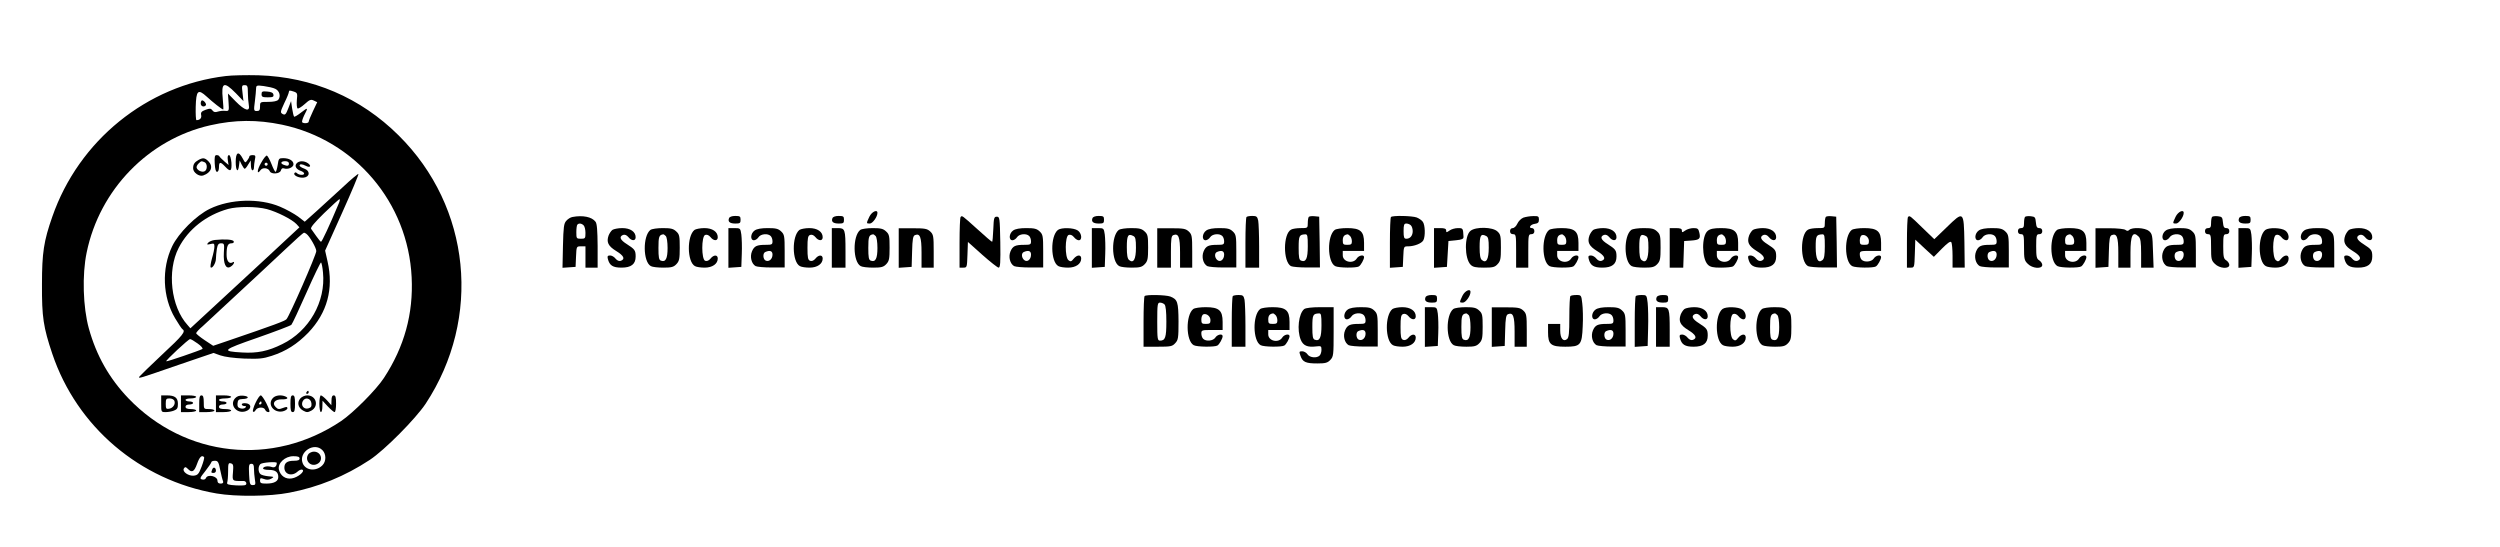 <?xml version="1.0" standalone="no"?>
<!DOCTYPE svg PUBLIC "-//W3C//DTD SVG 20010904//EN"
 "http://www.w3.org/TR/2001/REC-SVG-20010904/DTD/svg10.dtd">
<svg version="1.0" xmlns="http://www.w3.org/2000/svg"
 width="1644pt" height="360pt" viewBox="0 0 1644 360"
 preserveAspectRatio="xMidYMid meet">

<g transform="translate(0,360) scale(0.1,-0.1)"
fill="#000000" stroke="none">
<path d="M1485 3100 c-520 -62 -967 -424 -1141 -925 -56 -160 -68 -236 -68
-445 -1 -216 9 -281 68 -457 162 -480 575 -831 1080 -918 129 -22 350 -20 478
5 193 37 366 108 530 216 98 65 300 269 367 369 371 564 298 1294 -178 1765
-251 249 -568 384 -921 395 -80 2 -176 0 -215 -5z m65 -112 l51 -53 -6 53 c-6
48 -5 52 14 52 18 0 21 -6 21 -49 0 -27 3 -63 6 -80 10 -49 -25 -40 -86 22
l-51 52 4 -58 c4 -57 3 -58 -22 -56 -14 2 -36 -1 -49 -5 -17 -6 -27 -3 -35 8
-10 14 -17 14 -45 4 -27 -10 -33 -17 -29 -35 4 -20 -9 -33 -31 -33 -4 0 -6 39
-5 87 3 109 15 120 72 68 40 -37 101 -85 109 -85 2 0 1 31 -3 69 -11 110 7
118 85 39z m260 28 c28 -13 38 -49 20 -72 -8 -9 -32 -14 -66 -14 -53 0 -54 0
-54 -30 0 -24 -4 -30 -21 -30 -20 0 -21 3 -13 63 4 34 8 72 8 85 1 21 4 22 51
16 28 -4 61 -11 75 -18z m142 -75 c-2 -27 0 -51 5 -54 5 -3 26 10 46 28 32 29
41 33 60 24 l23 -11 -28 -59 c-15 -32 -28 -63 -28 -69 0 -11 -33 -14 -43 -4
-3 4 3 24 13 45 28 53 26 55 -20 19 -23 -18 -43 -30 -46 -27 -3 3 -9 27 -13
54 l-7 48 -18 -47 c-16 -41 -21 -46 -37 -38 -17 10 -16 14 11 73 17 34 30 67
30 74 0 9 7 9 28 2 28 -9 29 -12 24 -58z m-97 -161 c479 -101 828 -511 852
-1003 12 -240 -48 -457 -182 -662 -50 -77 -202 -230 -282 -284 -450 -302
-1025 -240 -1399 150 -126 132 -210 280 -260 460 -38 138 -45 352 -14 499 85
413 406 744 812 836 163 37 309 38 473 4z m265 -2140 c26 -26 26 -74 0 -100
-42 -42 -111 -35 -130 15 -27 72 75 140 130 85z m-778 -46 c3 -3 -4 -31 -16
-62 -19 -50 -26 -57 -52 -60 -36 -3 -77 27 -65 47 8 12 12 12 26 -2 27 -28 42
-20 61 33 16 45 31 60 46 44z m628 -9 c0 -11 -11 -15 -38 -15 -43 0 -62 -14
-62 -45 0 -45 50 -60 87 -26 11 10 25 16 32 12 18 -11 -31 -51 -70 -57 -41 -7
-75 17 -85 58 -9 42 40 88 95 88 30 0 41 -4 41 -15z m-522 -75 c7 -34 15 -67
19 -75 3 -10 -2 -15 -16 -15 -14 0 -21 6 -21 19 0 30 -65 45 -76 17 -3 -8 -13
-12 -25 -9 -17 5 -15 10 21 55 22 28 40 55 40 59 0 5 10 9 23 9 20 0 25 -8 35
-60z m84 -16 c-5 -59 -6 -58 71 -57 9 0 17 -8 17 -16 0 -13 -11 -15 -66 -13
-53 3 -64 7 -60 19 3 8 6 41 6 73 0 51 2 58 18 53 16 -4 18 -12 14 -59z m288
62 c0 -23 -14 -34 -33 -27 -26 9 -57 3 -57 -10 0 -5 17 -9 38 -9 43 0 62 -14
62 -47 0 -28 -27 -43 -79 -43 -34 0 -41 3 -41 20 0 17 3 18 26 10 18 -7 32 -6
47 2 21 12 20 13 -18 16 -22 2 -45 8 -52 14 -16 13 -17 50 -1 66 11 11 108 18
108 8z m-150 -38 c0 -18 3 -50 6 -70 6 -34 4 -38 -14 -38 -18 0 -21 7 -24 70
-3 61 -1 70 15 70 13 0 17 -8 17 -32z"/>
<path d="M1320 2920 c0 -19 20 -27 33 -13 8 7 -11 33 -24 33 -5 0 -9 -9 -9
-20z"/>
<path d="M1720 2981 c0 -18 6 -21 41 -21 33 0 40 3 37 18 -2 12 -14 18 -41 20
-32 3 -37 0 -37 -17z"/>
<path d="M1550 2535 c0 -59 16 -76 22 -22 l4 32 13 -27 c8 -16 17 -28 20 -28
4 0 14 12 23 28 l17 27 1 -32 c0 -18 5 -33 10 -33 6 0 10 8 10 19 0 10 3 33 6
50 6 27 4 31 -15 31 -11 0 -21 -4 -21 -8 0 -5 -6 -17 -14 -27 -13 -18 -14 -17
-30 13 -27 51 -46 42 -46 -23z"/>
<path d="M1412 2525 c2 -36 7 -55 15 -55 8 0 13 13 13 30 0 37 9 38 40 5 35
-38 45 -32 42 25 -3 31 -9 50 -16 50 -8 0 -11 -11 -8 -32 l5 -33 -29 25 c-16
14 -30 28 -32 33 -2 4 -10 7 -18 7 -12 0 -14 -12 -12 -55z"/>
<path d="M1717 2529 c-28 -48 -29 -83 -3 -47 14 19 51 14 60 -8 9 -22 67 -18
73 5 3 12 11 17 19 14 26 -10 64 6 64 27 0 23 -28 40 -68 40 -28 0 -30 -3 -36
-45 -4 -25 -10 -45 -14 -45 -4 0 -16 23 -27 52 -11 28 -25 53 -30 55 -6 1 -23
-20 -38 -48z m183 -4 c0 -16 -9 -19 -34 -9 -25 9 -19 24 9 24 16 0 25 -6 25
-15z m-140 -5 c0 -5 -4 -10 -10 -10 -5 0 -10 5 -10 10 0 6 5 10 10 10 6 0 10
-4 10 -10z"/>
<path d="M1305 2548 c-26 -15 -35 -28 -35 -55 0 -28 40 -56 66 -47 54 19 68
60 34 94 -23 23 -36 24 -65 8z m39 -14 c21 -8 21 -53 0 -61 -18 -7 -45 6 -51
24 -2 6 3 18 12 27 19 18 18 18 39 10z"/>
<path d="M1950 2525 c-15 -18 -1 -40 31 -50 10 -4 19 -11 19 -16 0 -13 -34
-11 -47 2 -7 7 -13 7 -17 0 -9 -14 30 -33 62 -29 41 5 43 45 3 59 -17 6 -31
15 -31 20 0 12 17 11 42 -2 27 -14 38 -1 14 17 -26 18 -60 18 -76 -1z"/>
<path d="M2254 2369 c-55 -50 -133 -122 -174 -159 l-76 -68 -44 34 c-25 18
-78 48 -119 65 -135 57 -327 51 -461 -14 -89 -43 -206 -159 -248 -247 -70
-146 -63 -334 19 -472 22 -37 44 -70 49 -73 23 -14 3 -40 -133 -166 -78 -73
-145 -139 -150 -145 -9 -16 -11 -16 267 80 l220 75 45 -16 c28 -10 90 -18 158
-21 96 -3 122 -1 180 18 93 30 167 77 240 152 125 131 168 289 127 469 l-16
71 112 249 c62 138 110 252 107 255 -2 3 -49 -36 -103 -87z m-28 -111 c-59
-141 -109 -248 -115 -248 -3 0 -17 17 -31 37 -14 20 -29 41 -34 48 -6 8 22 41
85 103 52 50 97 92 102 92 4 0 1 -15 -7 -32z m-471 -33 c67 -18 164 -67 194
-98 l20 -22 -226 -210 c-125 -116 -286 -265 -359 -332 l-132 -122 -19 22
c-109 120 -136 356 -58 507 63 123 182 216 325 256 63 17 185 17 255 -1z m260
-163 c21 -15 65 -92 65 -113 0 -24 -176 -426 -196 -448 -11 -12 -77 -37 -391
-144 l-91 -31 -56 37 c-31 21 -56 41 -56 46 0 5 19 26 43 46 23 21 105 97 182
169 77 72 165 154 195 181 30 28 106 99 169 158 62 59 116 107 120 107 3 0 11
-4 16 -8z m109 -254 c19 -191 -91 -385 -268 -471 -92 -46 -165 -61 -263 -55
-141 8 -133 16 100 97 117 41 217 79 223 85 6 6 51 102 100 213 49 111 92 199
95 197 4 -2 10 -32 13 -66z m-824 -467 c23 -16 36 -32 31 -36 -17 -10 -235
-85 -238 -81 -5 5 146 146 157 146 6 0 28 -13 50 -29z"/>
<path d="M1413 2022 c-17 -2 -37 -10 -44 -18 -11 -13 -9 -14 14 -9 24 6 27 4
27 -17 0 -13 -7 -48 -16 -77 -8 -29 -12 -56 -9 -59 11 -11 35 29 35 57 0 14 3
43 6 64 5 29 11 37 28 37 21 0 22 -4 18 -62 -4 -74 14 -111 44 -92 10 6 20 16
22 24 3 7 0 10 -6 6 -24 -15 -42 6 -42 49 0 57 8 75 32 75 11 0 18 5 15 13 -4
12 -58 16 -124 9z"/>
<path d="M2015 1020 c-3 -5 -1 -10 4 -10 6 0 11 5 11 10 0 6 -2 10 -4 10 -3 0
-8 -4 -11 -10z"/>
<path d="M1060 945 c0 -54 0 -55 29 -55 16 0 41 4 55 10 21 8 26 16 26 44 0
41 -20 56 -74 56 l-36 0 0 -55z m87 19 c8 -22 -9 -48 -36 -52 -18 -3 -21 1
-21 32 0 32 3 36 25 36 15 0 28 -7 32 -16z"/>
<path d="M1190 945 l0 -55 50 0 c28 0 50 5 50 10 0 6 -16 10 -35 10 -24 0 -35
5 -35 15 0 9 9 15 25 15 14 0 25 5 25 10 0 6 -11 10 -25 10 -14 0 -25 5 -25
10 0 6 16 10 35 10 19 0 35 5 35 10 0 6 -22 10 -50 10 l-50 0 0 -55z"/>
<path d="M1310 945 l0 -55 50 0 c28 0 50 5 50 10 0 6 -16 10 -35 10 -35 0 -35
0 -35 45 0 33 -4 45 -15 45 -12 0 -15 -13 -15 -55z"/>
<path d="M1420 945 l0 -55 50 0 c28 0 50 5 50 10 0 6 -18 10 -40 10 -29 0 -40
4 -40 15 0 9 9 15 25 15 14 0 25 5 25 10 0 6 -11 10 -25 10 -14 0 -25 5 -25
10 0 6 18 10 40 10 22 0 40 5 40 10 0 6 -22 10 -50 10 l-50 0 0 -55z"/>
<path d="M1546 981 c-40 -44 12 -106 71 -85 38 13 39 48 1 52 -16 2 -28 -1
-28 -7 0 -6 8 -11 17 -11 12 0 14 -3 6 -11 -6 -6 -21 -8 -33 -4 -16 5 -20 13
-18 33 2 22 8 27 33 28 43 1 47 18 4 22 -25 2 -40 -3 -53 -17z"/>
<path d="M1680 950 c-13 -27 -20 -53 -16 -57 4 -4 12 0 17 10 12 21 55 23 63
2 3 -8 12 -15 21 -15 12 0 9 11 -12 55 -15 30 -32 55 -38 55 -7 0 -22 -22 -35
-50z m40 0 c0 -5 -5 -10 -11 -10 -5 0 -7 5 -4 10 3 6 8 10 11 10 2 0 4 -4 4
-10z"/>
<path d="M1796 984 c-41 -41 3 -102 64 -89 16 4 30 13 30 20 0 11 -6 11 -30 2
-25 -10 -33 -9 -47 6 -27 26 -5 52 41 51 37 -1 48 9 20 20 -28 11 -62 6 -78
-10z"/>
<path d="M1910 945 c0 -42 3 -55 15 -55 12 0 15 13 15 55 0 42 -3 55 -15 55
-12 0 -15 -13 -15 -55z"/>
<path d="M1976 981 c-24 -26 -17 -62 17 -81 24 -13 30 -13 55 0 51 29 32 100
-28 100 -15 0 -35 -9 -44 -19z m72 -33 c2 -20 -2 -28 -19 -33 -30 -10 -53 19
-38 47 15 29 53 20 57 -14z"/>
<path d="M2100 945 c0 -30 5 -55 10 -55 6 0 10 17 10 38 l1 37 34 -37 c20 -21
40 -38 45 -38 6 0 10 25 10 55 0 42 -3 55 -15 55 -10 0 -15 -10 -15 -32 l-1
-33 -29 33 c-16 17 -34 32 -40 32 -5 0 -10 -24 -10 -55z"/>
<path d="M2030 616 c-31 -38 9 -89 54 -68 45 20 30 82 -20 82 -12 0 -27 -7
-34 -14z"/>
<path d="M1396 514 c-9 -22 -8 -24 9 -24 8 0 15 6 15 14 0 22 -17 28 -24 10z"/>
<path d="M5717 2175 c-21 -45 -21 -45 3 -45 18 0 50 44 50 70 0 25 -37 8 -53
-25z"/>
<path d="M14307 2175 c-21 -45 -21 -45 3 -45 18 0 50 44 50 70 0 25 -37 8 -53
-25z"/>
<path d="M3764 2173 c-12 -2 -30 -13 -40 -25 -16 -17 -19 -41 -22 -165 l-3
-144 43 3 43 3 3 68 c3 67 3 67 32 67 l30 0 0 -70 0 -70 40 0 40 0 0 143 c-1
101 -4 147 -14 159 -24 32 -84 44 -152 31z m74 -55 c7 -7 12 -29 12 -50 0 -36
-2 -38 -30 -38 -29 0 -30 2 -30 43 0 24 3 47 7 50 10 11 28 8 41 -5z"/>
<path d="M4794 2165 c-9 -23 5 -35 42 -35 30 0 34 3 34 25 0 22 -4 25 -35 25
-22 0 -38 -6 -41 -15z"/>
<path d="M5474 2165 c-9 -23 5 -35 42 -35 30 0 34 3 34 25 0 22 -4 25 -35 25
-22 0 -38 -6 -41 -15z"/>
<path d="M6317 2173 c-4 -3 -7 -80 -7 -170 l0 -163 25 0 c24 0 24 2 27 84 l3
85 95 -85 c52 -46 100 -84 107 -84 11 0 13 34 11 168 -3 159 -4 167 -23 167
-18 0 -20 -8 -23 -82 -2 -46 -5 -83 -8 -83 -3 0 -48 38 -99 85 -100 90 -98 89
-108 78z"/>
<path d="M7184 2165 c-9 -23 5 -35 42 -35 30 0 34 3 34 25 0 22 -4 25 -35 25
-22 0 -38 -6 -41 -15z"/>
<path d="M8197 2173 c-4 -3 -7 -80 -7 -170 l0 -163 45 0 45 0 0 139 c0 76 -3
153 -6 170 -6 27 -11 31 -39 31 -17 0 -35 -3 -38 -7z"/>
<path d="M8607 2174 c-4 -4 -7 -22 -7 -41 0 -33 -1 -33 -46 -33 -25 0 -54 -4
-64 -10 -53 -28 -53 -211 -1 -240 10 -5 57 -9 105 -9 l86 0 -2 167 -3 167 -30
3 c-17 2 -34 0 -38 -4z m-7 -193 c0 -82 -12 -107 -44 -95 -13 5 -16 21 -16 84
0 80 4 87 43 89 15 1 17 -9 17 -78z"/>
<path d="M9147 2173 c-4 -3 -7 -80 -7 -170 l0 -164 43 3 42 3 3 68 c3 66 3 67
31 67 41 0 90 19 101 40 14 26 12 102 -4 122 -7 10 -25 22 -40 28 -30 11 -159
14 -169 3z m131 -55 c7 -7 12 -24 12 -38 0 -30 -17 -50 -42 -50 -15 0 -18 9
-18 50 0 41 3 50 18 50 10 0 23 -5 30 -12z"/>
<path d="M10018 2169 c-15 -6 -33 -24 -40 -40 -7 -16 -21 -29 -30 -29 -11 0
-18 -8 -18 -20 0 -13 7 -20 20 -20 19 0 20 -7 20 -110 l0 -110 40 0 40 0 0
110 c0 103 1 110 20 110 13 0 20 7 20 20 0 12 -7 20 -16 20 -26 0 -9 25 19 28
21 3 27 9 27 28 0 21 -4 24 -37 23 -21 0 -50 -5 -65 -10z"/>
<path d="M12007 2174 c-4 -4 -7 -22 -7 -41 0 -33 -1 -33 -46 -33 -25 0 -54 -4
-64 -10 -53 -28 -53 -211 -1 -240 10 -5 57 -9 105 -9 l86 0 -2 167 -3 167 -30
3 c-17 2 -34 0 -38 -4z m-7 -193 c0 -58 -4 -82 -15 -91 -29 -24 -45 5 -45 85
0 74 4 82 43 84 15 1 17 -9 17 -78z"/>
<path d="M12547 2173 c-4 -3 -7 -80 -7 -170 l0 -163 25 0 c24 0 24 2 27 92 l3
92 61 -57 61 -56 53 54 c38 38 56 51 62 42 4 -6 8 -47 8 -89 l0 -78 40 0 40 0
-2 167 c-4 207 -4 208 -118 97 l-80 -77 -79 76 c-82 80 -83 81 -94 70z"/>
<path d="M13317 2174 c-4 -4 -7 -22 -7 -41 0 -26 -4 -33 -20 -33 -13 0 -20 -7
-20 -20 0 -13 7 -20 20 -20 18 0 20 -7 20 -85 0 -78 2 -88 25 -110 30 -31 95
-36 95 -7 0 9 -9 23 -20 30 -17 10 -20 23 -20 92 0 73 2 80 20 80 13 0 20 7
20 20 0 13 -7 20 -19 20 -16 0 -20 8 -23 38 -3 33 -6 37 -33 40 -17 2 -34 0
-38 -4z"/>
<path d="M14547 2174 c-4 -4 -7 -22 -7 -41 0 -26 -4 -33 -20 -33 -13 0 -20 -7
-20 -20 0 -13 7 -20 20 -20 18 0 20 -7 20 -85 0 -78 2 -88 25 -110 30 -31 95
-36 95 -7 0 9 -9 23 -20 30 -17 10 -20 23 -20 92 0 73 2 80 20 80 13 0 20 7
20 20 0 13 -7 20 -19 20 -16 0 -20 8 -23 38 -3 33 -6 37 -33 40 -17 2 -34 0
-38 -4z"/>
<path d="M14724 2165 c-9 -23 5 -35 42 -35 30 0 34 3 34 25 0 22 -4 25 -35 25
-22 0 -38 -6 -41 -15z"/>
<path d="M4027 2088 c-9 -7 -20 -24 -25 -37 -15 -43 -3 -69 49 -101 51 -31 62
-53 32 -65 -12 -4 -24 1 -35 14 -9 12 -25 21 -36 21 -16 0 -19 -5 -15 -22 11
-44 33 -58 90 -58 64 0 93 23 93 73 0 41 -6 48 -57 81 -45 28 -54 49 -26 61
12 4 24 -1 35 -14 21 -27 48 -27 48 -1 0 36 -35 60 -88 60 -27 0 -56 -6 -65
-12z"/>
<path d="M4277 2088 c-51 -40 -49 -210 3 -238 10 -6 47 -10 83 -10 53 0 67 4
85 23 19 20 22 35 22 108 0 76 -2 88 -23 107 -19 18 -35 22 -88 22 -37 0 -72
-5 -82 -12z m101 -40 c7 -7 12 -40 12 -79 0 -70 -13 -95 -44 -83 -13 5 -16 21
-16 84 0 73 4 85 31 89 3 1 10 -4 17 -11z"/>
<path d="M4567 2088 c-51 -40 -49 -210 3 -238 10 -6 39 -10 64 -10 51 0 86 25
86 60 0 26 -27 26 -48 -1 -11 -13 -23 -18 -35 -14 -25 10 -25 160 0 170 12 4
24 -1 35 -14 21 -27 48 -27 48 -1 0 36 -35 60 -88 60 -27 0 -56 -6 -65 -12z"/>
<path d="M4790 1969 l0 -130 43 3 42 3 3 85 c2 47 0 104 -3 128 -6 41 -7 42
-46 42 l-39 0 0 -131z"/>
<path d="M4962 2084 c-27 -19 -30 -64 -4 -64 9 0 23 9 30 20 14 22 61 27 80 8
7 -7 12 -22 12 -35 0 -21 -5 -23 -44 -23 -60 0 -76 -8 -91 -43 -15 -36 -3 -82
24 -97 10 -5 57 -9 104 -9 l87 0 0 108 c0 99 -2 109 -23 129 -19 18 -35 22
-88 22 -42 0 -72 -5 -87 -16z m118 -158 c0 -29 -22 -49 -44 -40 -19 7 -22 50
-3 57 30 13 47 7 47 -17z"/>
<path d="M5257 2088 c-51 -40 -49 -210 3 -238 10 -6 39 -10 64 -10 51 0 86 25
86 60 0 26 -27 26 -48 -1 -11 -13 -23 -18 -35 -14 -14 6 -17 20 -17 85 0 65 3
79 17 85 12 4 24 -1 35 -14 21 -27 48 -27 48 -1 0 36 -35 60 -88 60 -27 0 -56
-6 -65 -12z"/>
<path d="M5470 1970 l0 -130 45 0 45 0 0 108 c0 145 -3 152 -51 152 l-39 0 0
-130z"/>
<path d="M5657 2088 c-51 -40 -49 -210 3 -238 10 -6 47 -10 83 -10 53 0 67 4
85 23 19 20 22 35 22 108 0 76 -2 88 -23 107 -19 18 -35 22 -88 22 -37 0 -72
-5 -82 -12z m101 -40 c7 -7 12 -40 12 -79 0 -70 -13 -95 -44 -83 -13 5 -16 21
-16 84 0 73 4 85 31 89 3 1 10 -4 17 -11z"/>
<path d="M5910 1969 l0 -130 43 3 42 3 3 102 c2 81 6 102 19 107 33 13 43 -12
43 -115 l0 -99 40 0 40 0 0 108 c0 100 -2 110 -23 130 -20 18 -34 21 -115 21
l-92 0 0 -130z"/>
<path d="M6662 2084 c-27 -19 -30 -64 -4 -64 9 0 23 9 30 20 14 22 61 27 80 8
7 -7 12 -22 12 -35 0 -21 -5 -23 -44 -23 -60 0 -76 -8 -91 -43 -15 -36 -3 -82
24 -97 10 -5 57 -9 104 -9 l87 0 0 108 c0 99 -2 109 -23 129 -19 18 -35 22
-88 22 -42 0 -72 -5 -87 -16z m118 -158 c0 -33 -25 -53 -45 -36 -18 15 -20 46
-2 53 30 13 47 7 47 -17z"/>
<path d="M6957 2088 c-51 -40 -49 -210 3 -238 10 -6 39 -10 64 -10 51 0 86 25
86 60 0 27 -27 26 -50 -2 -15 -19 -20 -20 -34 -9 -24 20 -23 156 1 166 12 4
24 -1 35 -14 9 -12 23 -21 32 -21 24 0 20 46 -6 64 -27 19 -108 21 -131 4z"/>
<path d="M7180 1969 l0 -130 43 3 42 3 3 85 c2 47 0 104 -3 128 -6 41 -7 42
-46 42 l-39 0 0 -131z"/>
<path d="M7357 2088 c-51 -40 -49 -210 3 -238 10 -6 47 -10 83 -10 53 0 67 4
85 23 19 20 22 35 22 108 0 76 -2 88 -23 107 -19 18 -35 22 -88 22 -37 0 -72
-5 -82 -12z m113 -117 c0 -76 -16 -105 -45 -81 -11 9 -15 33 -15 85 0 77 8 91
43 73 14 -7 17 -22 17 -77z"/>
<path d="M7610 1969 l0 -129 45 0 45 0 0 104 c0 87 3 105 16 110 34 13 44 -12
44 -115 l0 -99 40 0 40 0 0 108 c0 100 -2 110 -23 130 -20 18 -34 21 -115 21
l-92 0 0 -130z"/>
<path d="M7932 2084 c-27 -19 -30 -64 -4 -64 9 0 23 9 30 20 14 22 61 27 80 8
7 -7 12 -22 12 -35 0 -21 -5 -23 -44 -23 -60 0 -76 -8 -91 -43 -15 -36 -3 -82
24 -97 10 -5 57 -9 104 -9 l87 0 0 108 c0 99 -2 109 -23 129 -19 18 -35 22
-88 22 -42 0 -72 -5 -87 -16z m118 -158 c0 -33 -25 -53 -45 -36 -18 15 -20 46
-2 53 30 13 47 7 47 -17z"/>
<path d="M8777 2088 c-51 -40 -49 -210 3 -238 22 -12 140 -13 156 -2 13 8 34
46 34 61 0 19 -35 12 -48 -9 -24 -38 -92 -23 -92 21 l0 29 70 0 70 0 0 53 c0
76 -24 97 -111 97 -37 0 -72 -5 -82 -12z m101 -40 c7 -7 12 -22 12 -35 0 -19
-5 -23 -30 -23 -26 0 -30 3 -30 29 0 25 9 37 31 40 3 1 10 -4 17 -11z"/>
<path d="M9430 1969 l0 -130 43 3 42 3 5 85 5 85 50 5 c39 4 50 9 49 23 -3 56
-3 57 -37 57 -18 0 -43 -7 -55 -16 -20 -14 -22 -14 -22 0 0 12 -10 16 -40 16
l-40 0 0 -131z"/>
<path d="M9670 2082 c-41 -33 -40 -182 1 -223 15 -15 33 -19 87 -19 59 0 72 3
90 23 19 20 22 35 22 108 0 76 -2 88 -23 107 -31 30 -143 32 -177 4z m120
-111 c0 -76 -16 -105 -45 -81 -11 9 -15 33 -15 85 0 77 8 91 43 73 14 -7 17
-22 17 -77z"/>
<path d="M10187 2088 c-51 -40 -49 -210 3 -238 22 -12 140 -13 156 -2 13 8 34
46 34 61 0 19 -35 12 -48 -9 -24 -38 -92 -23 -92 21 l0 29 70 0 70 0 0 53 c0
76 -24 97 -111 97 -37 0 -72 -5 -82 -12z m101 -40 c7 -7 12 -22 12 -35 0 -19
-5 -23 -30 -23 -26 0 -30 3 -30 29 0 25 9 37 31 40 3 1 10 -4 17 -11z"/>
<path d="M10477 2088 c-9 -7 -20 -24 -25 -37 -15 -43 -3 -69 49 -101 51 -31
62 -53 32 -65 -12 -4 -24 1 -35 14 -9 12 -25 21 -36 21 -16 0 -19 -5 -15 -22
11 -44 33 -58 90 -58 64 0 93 23 93 73 0 41 -6 48 -57 81 -45 28 -54 49 -26
61 12 4 24 -1 35 -14 21 -27 48 -27 48 -1 0 36 -35 60 -88 60 -27 0 -56 -6
-65 -12z"/>
<path d="M10727 2088 c-51 -40 -49 -210 3 -238 10 -6 47 -10 83 -10 53 0 67 4
85 23 19 20 22 35 22 108 0 76 -2 88 -23 107 -19 18 -35 22 -88 22 -37 0 -72
-5 -82 -12z m113 -117 c0 -76 -16 -105 -45 -81 -11 9 -15 33 -15 85 0 77 8 91
43 73 14 -7 17 -22 17 -77z"/>
<path d="M10980 1970 l0 -130 45 0 44 0 3 88 3 87 45 3 c56 4 64 12 55 51 -6
27 -11 31 -39 31 -17 0 -42 -7 -54 -16 -20 -14 -22 -14 -22 0 0 12 -10 16 -40
16 l-40 0 0 -130z"/>
<path d="M11230 2082 c-41 -33 -40 -182 1 -223 15 -15 33 -19 87 -19 37 0 72
4 78 8 13 8 34 46 34 61 0 19 -35 12 -48 -9 -24 -38 -92 -23 -92 21 l0 29 70
0 70 0 0 53 c0 76 -24 97 -112 97 -49 0 -72 -5 -88 -18z m108 -34 c7 -7 12
-22 12 -35 0 -19 -5 -23 -30 -23 -26 0 -30 3 -30 29 0 25 9 37 31 40 3 1 10
-4 17 -11z"/>
<path d="M11527 2088 c-9 -7 -20 -24 -25 -37 -15 -43 -3 -69 49 -101 51 -31
62 -53 32 -65 -12 -4 -24 1 -35 14 -9 12 -25 21 -36 21 -16 0 -19 -5 -15 -22
11 -44 33 -58 90 -58 64 0 93 23 93 73 0 41 -6 48 -57 81 -45 28 -54 49 -26
61 12 4 24 -1 35 -14 21 -27 48 -27 48 -1 0 36 -35 60 -88 60 -27 0 -56 -6
-65 -12z"/>
<path d="M12177 2088 c-51 -40 -49 -210 3 -238 22 -12 140 -13 156 -2 13 8 34
46 34 61 0 19 -35 12 -48 -9 -14 -22 -61 -27 -80 -8 -7 7 -12 22 -12 35 0 22
4 23 70 23 l70 0 0 53 c0 76 -24 97 -111 97 -37 0 -72 -5 -82 -12z m113 -73
c0 -21 -5 -25 -30 -25 -26 0 -30 3 -30 29 0 16 6 31 13 34 21 8 47 -13 47 -38z"/>
<path d="M13012 2084 c-27 -19 -30 -64 -4 -64 9 0 23 9 30 20 14 22 61 27 80
8 7 -7 12 -22 12 -35 0 -21 -5 -23 -44 -23 -60 0 -76 -8 -91 -43 -15 -36 -3
-82 24 -97 10 -5 57 -9 104 -9 l87 0 0 108 c0 99 -2 109 -23 129 -19 18 -35
22 -88 22 -42 0 -72 -5 -87 -16z m118 -158 c0 -29 -22 -49 -44 -40 -19 7 -22
50 -3 57 30 13 47 7 47 -17z"/>
<path d="M13527 2088 c-51 -40 -49 -210 3 -238 22 -12 140 -13 156 -2 13 8 34
46 34 61 0 19 -35 12 -48 -9 -24 -38 -92 -23 -92 21 l0 29 70 0 70 0 0 53 c0
76 -24 97 -111 97 -37 0 -72 -5 -82 -12z m101 -40 c7 -7 12 -22 12 -35 0 -19
-5 -23 -30 -23 -26 0 -30 3 -30 29 0 25 9 37 31 40 3 1 10 -4 17 -11z"/>
<path d="M13780 1969 l0 -130 43 3 42 3 3 102 c2 81 6 102 19 107 33 13 43
-12 43 -115 l0 -99 40 0 40 0 0 98 c0 115 15 145 54 106 12 -12 16 -37 16
-110 l0 -94 41 0 41 0 -4 111 c-3 102 -5 112 -27 130 -26 22 -110 26 -129 7
-8 -8 -15 -8 -25 0 -7 6 -52 11 -105 11 l-92 0 0 -130z"/>
<path d="M14242 2084 c-27 -19 -30 -64 -4 -64 9 0 23 9 30 20 14 22 61 27 80
8 7 -7 12 -22 12 -35 0 -21 -5 -23 -44 -23 -60 0 -76 -8 -91 -43 -15 -36 -3
-82 24 -97 10 -5 57 -9 104 -9 l87 0 0 108 c0 99 -2 109 -23 129 -19 18 -35
22 -88 22 -42 0 -72 -5 -87 -16z m118 -158 c0 -29 -22 -49 -44 -40 -19 7 -22
50 -3 57 30 13 47 7 47 -17z"/>
<path d="M14720 1969 l0 -130 43 3 42 3 3 85 c2 47 0 104 -3 128 -6 41 -7 42
-46 42 l-39 0 0 -131z"/>
<path d="M14897 2088 c-51 -40 -49 -210 3 -238 10 -6 39 -10 64 -10 51 0 86
25 86 60 0 27 -27 26 -50 -2 -15 -19 -20 -20 -34 -9 -24 20 -23 156 1 166 12
4 24 -1 35 -14 9 -12 23 -21 32 -21 24 0 20 46 -6 64 -27 19 -108 21 -131 4z"/>
<path d="M15152 2084 c-27 -19 -30 -64 -4 -64 9 0 23 9 30 20 14 22 61 27 80
8 7 -7 12 -22 12 -35 0 -21 -5 -23 -44 -23 -60 0 -76 -8 -91 -43 -15 -36 -3
-82 24 -97 10 -5 57 -9 104 -9 l87 0 0 108 c0 99 -2 109 -23 129 -19 18 -35
22 -88 22 -42 0 -72 -5 -87 -16z m118 -158 c0 -29 -22 -49 -44 -40 -19 7 -22
50 -3 57 30 13 47 7 47 -17z"/>
<path d="M15447 2088 c-9 -7 -20 -24 -25 -37 -15 -43 -3 -69 49 -101 51 -31
62 -53 32 -65 -12 -4 -24 1 -35 14 -9 12 -25 21 -36 21 -16 0 -19 -5 -15 -22
11 -44 33 -58 90 -58 64 0 93 23 93 73 0 41 -6 48 -57 81 -45 28 -54 49 -26
61 12 4 24 -1 35 -14 21 -27 48 -27 48 -1 0 36 -35 60 -88 60 -27 0 -56 -6
-65 -12z"/>
<path d="M9617 1655 c-21 -45 -21 -45 3 -45 18 0 50 44 50 70 0 25 -37 8 -53
-25z"/>
<path d="M7527 1653 c-4 -3 -7 -80 -7 -170 l0 -163 93 0 c85 0 96 2 115 23 20
21 22 34 22 143 -1 128 -6 145 -54 164 -30 11 -159 14 -169 3z m131 -55 c8 -8
12 -48 12 -113 0 -104 -7 -125 -42 -125 -16 0 -18 11 -18 125 0 114 2 125 18
125 10 0 23 -5 30 -12z"/>
<path d="M8107 1653 c-4 -3 -7 -80 -7 -170 l0 -163 45 0 45 0 0 139 c0 76 -3
153 -6 170 -6 27 -11 31 -39 31 -17 0 -35 -3 -38 -7z"/>
<path d="M9374 1645 c-9 -23 5 -35 42 -35 30 0 34 3 34 25 0 22 -4 25 -35 25
-22 0 -38 -6 -41 -15z"/>
<path d="M10327 1653 c-4 -3 -7 -66 -7 -138 0 -106 -3 -135 -15 -145 -25 -20
-45 5 -45 56 l0 44 -40 0 -40 0 0 -55 c0 -80 18 -95 113 -95 101 0 110 10 115
135 3 52 1 119 -3 150 -6 54 -7 55 -39 55 -18 0 -36 -3 -39 -7z"/>
<path d="M10757 1653 c-4 -3 -7 -80 -7 -170 l0 -164 43 3 42 3 3 115 c2 63 0
139 -3 168 -6 51 -7 52 -39 52 -18 0 -36 -3 -39 -7z"/>
<path d="M10894 1645 c-9 -23 5 -35 42 -35 30 0 34 3 34 25 0 22 -4 25 -35 25
-22 0 -38 -6 -41 -15z"/>
<path d="M7847 1568 c-51 -40 -49 -210 3 -238 22 -12 140 -13 156 -2 13 8 34
46 34 61 0 19 -35 12 -48 -9 -14 -22 -61 -27 -80 -8 -7 7 -12 22 -12 35 0 22
4 23 70 23 l70 0 0 53 c0 76 -24 97 -111 97 -37 0 -72 -5 -82 -12z m113 -73
c0 -21 -5 -25 -30 -25 -26 0 -30 3 -30 29 0 16 6 31 13 34 21 8 47 -13 47 -38z"/>
<path d="M8287 1568 c-51 -40 -49 -210 3 -238 22 -12 140 -13 156 -2 13 8 34
46 34 61 0 19 -35 12 -48 -9 -24 -38 -92 -23 -92 21 l0 29 70 0 70 0 0 53 c0
76 -24 97 -111 97 -37 0 -72 -5 -82 -12z m101 -40 c7 -7 12 -22 12 -35 0 -19
-5 -23 -30 -23 -26 0 -30 3 -30 29 0 25 9 37 31 40 3 1 10 -4 17 -11z"/>
<path d="M8577 1568 c-37 -29 -50 -138 -23 -203 16 -38 44 -50 101 -43 32 4
35 2 35 -22 0 -14 -5 -31 -12 -38 -19 -19 -66 -14 -80 8 -7 11 -23 20 -35 20
-20 0 -21 -3 -11 -30 14 -41 35 -50 111 -50 53 0 67 4 85 23 21 22 22 33 22
185 l0 162 -88 0 c-55 0 -94 -5 -105 -12z m113 -107 c0 -82 -12 -107 -44 -95
-13 5 -16 21 -16 84 0 80 4 87 43 89 15 1 17 -9 17 -78z"/>
<path d="M8862 1564 c-27 -19 -30 -64 -4 -64 9 0 23 9 30 20 14 22 61 27 80 8
7 -7 12 -22 12 -35 0 -21 -5 -23 -44 -23 -60 0 -76 -8 -91 -43 -15 -36 -3 -82
24 -97 10 -5 57 -9 104 -9 l87 0 0 108 c0 99 -2 109 -23 129 -19 18 -35 22
-88 22 -42 0 -72 -5 -87 -16z m118 -158 c0 -29 -22 -49 -44 -40 -19 7 -22 50
-3 57 30 13 47 7 47 -17z"/>
<path d="M9157 1568 c-51 -40 -49 -210 3 -238 10 -6 39 -10 64 -10 51 0 86 25
86 60 0 26 -27 26 -48 -1 -11 -13 -23 -18 -35 -14 -14 6 -17 20 -17 85 0 65 3
79 17 85 12 4 24 -1 35 -14 21 -27 48 -27 48 -1 0 36 -35 60 -88 60 -27 0 -56
-6 -65 -12z"/>
<path d="M9370 1449 l0 -130 43 3 42 3 3 85 c2 47 0 104 -3 128 -6 41 -7 42
-46 42 l-39 0 0 -131z"/>
<path d="M9557 1568 c-51 -40 -49 -210 3 -238 10 -6 47 -10 83 -10 53 0 67 4
85 23 19 20 22 35 22 108 0 76 -2 88 -23 107 -19 18 -35 22 -88 22 -37 0 -72
-5 -82 -12z m101 -40 c7 -7 12 -40 12 -79 0 -70 -13 -95 -44 -83 -13 5 -16 21
-16 84 0 73 4 85 31 89 3 1 10 -4 17 -11z"/>
<path d="M9810 1449 l0 -130 43 3 42 3 3 102 c2 81 6 102 19 107 33 13 43 -12
43 -115 l0 -99 40 0 40 0 0 108 c0 100 -2 110 -23 130 -20 18 -34 21 -115 21
l-92 0 0 -130z"/>
<path d="M10492 1564 c-27 -19 -30 -64 -4 -64 9 0 23 9 30 20 14 22 61 27 80
8 7 -7 12 -22 12 -35 0 -21 -5 -23 -44 -23 -60 0 -76 -8 -91 -43 -15 -36 -3
-82 24 -97 10 -5 57 -9 104 -9 l87 0 0 108 c0 99 -2 109 -23 129 -19 18 -35
22 -88 22 -42 0 -72 -5 -87 -16z m118 -158 c0 -29 -22 -49 -44 -40 -19 7 -22
50 -3 57 30 13 47 7 47 -17z"/>
<path d="M10890 1450 l0 -130 45 0 45 0 0 108 c0 145 -3 152 -51 152 l-39 0 0
-130z"/>
<path d="M11077 1568 c-9 -7 -20 -24 -25 -37 -15 -43 -3 -69 49 -101 51 -31
62 -53 32 -65 -12 -4 -24 1 -35 14 -9 12 -25 21 -36 21 -16 0 -19 -5 -15 -22
11 -44 33 -58 90 -58 64 0 93 23 93 73 0 41 -6 48 -57 81 -45 28 -54 49 -26
61 12 4 24 -1 35 -14 21 -27 48 -27 48 -1 0 36 -35 60 -88 60 -27 0 -56 -6
-65 -12z"/>
<path d="M11327 1568 c-51 -40 -49 -210 3 -238 10 -6 39 -10 64 -10 51 0 86
25 86 60 0 27 -27 26 -50 -2 -15 -19 -20 -20 -34 -9 -24 20 -23 156 1 166 12
4 24 -1 35 -14 9 -12 23 -21 32 -21 24 0 20 46 -6 64 -27 19 -108 21 -131 4z"/>
<path d="M11587 1568 c-51 -40 -49 -210 3 -238 10 -6 47 -10 83 -10 53 0 67 4
85 23 19 20 22 35 22 108 0 76 -2 88 -23 107 -19 18 -35 22 -88 22 -37 0 -72
-5 -82 -12z m101 -40 c7 -7 12 -40 12 -79 0 -70 -13 -95 -44 -83 -13 5 -16 21
-16 84 0 73 4 85 31 89 3 1 10 -4 17 -11z"/>
</g>
</svg>
